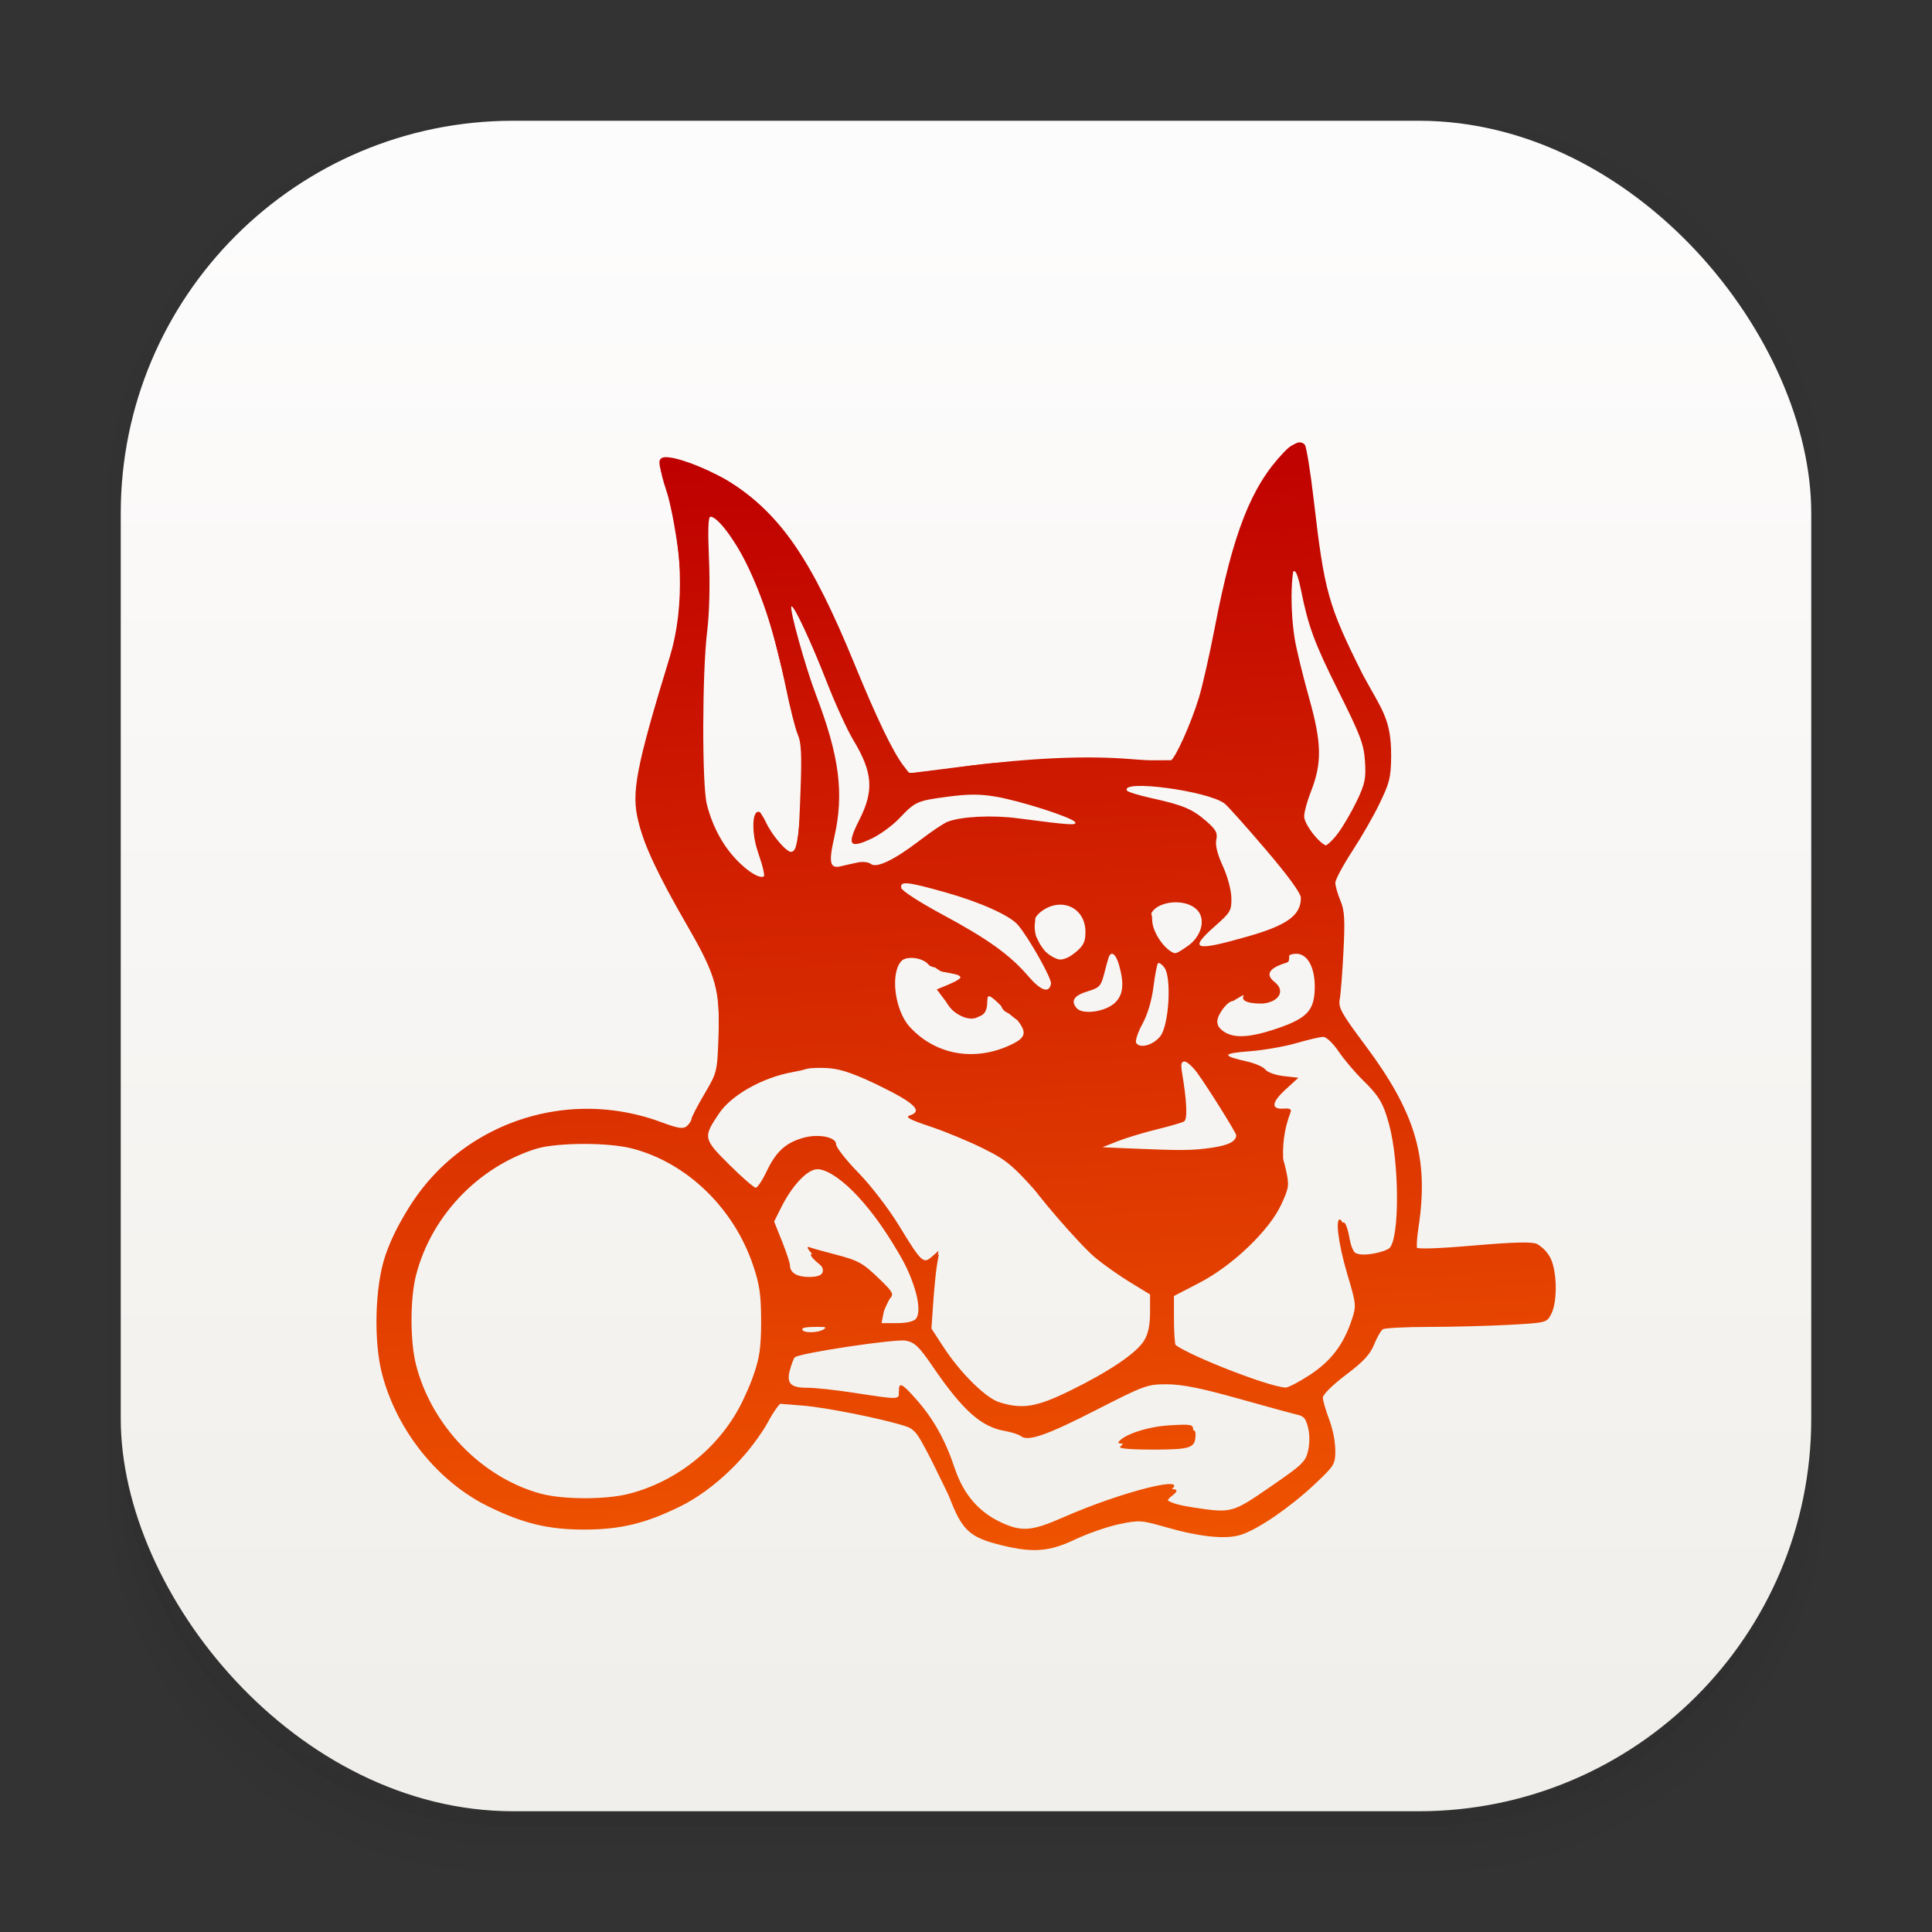 <?xml version="1.0" encoding="UTF-8" standalone="no"?>
<svg
   width="64"
   height="64"
   version="1.1"
   id="svg41"
   sodipodi:docname="autopsy.svg"
   inkscape:version="1.1.2 (0a00cf5339, 2022-02-04, custom)"
   xmlns:inkscape="http://www.inkscape.org/namespaces/inkscape"
   xmlns:sodipodi="http://sodipodi.sourceforge.net/DTD/sodipodi-0.dtd"
   xmlns:xlink="http://www.w3.org/1999/xlink"
   xmlns="http://www.w3.org/2000/svg"
   xmlns:svg="http://www.w3.org/2000/svg">
  <rect width="100%" height="100%" fill="#333333" stroke="none"/>
  <sodipodi:namedview
     id="namedview43"
     pagecolor="#ffffff"
     bordercolor="#666666"
     borderopacity="1.0"
     inkscape:pageshadow="2"
     inkscape:pageopacity="0.0"
     inkscape:pagecheckerboard="0"
     showgrid="false"
     inkscape:zoom="8.0625"
     inkscape:cx="30.387597"
     inkscape:cy="32"
     inkscape:window-width="1366"
     inkscape:window-height="703"
     inkscape:window-x="0"
     inkscape:window-y="37"
     inkscape:window-maximized="1"
     inkscape:current-layer="svg41" />
  <defs
     id="defs15">
    <linearGradient
       inkscape:collect="always"
       id="linearGradient5405">
      <stop
         style="stop-color:#bf0000;stop-opacity:1"
         offset="0"
         id="stop5401" />
      <stop
         style="stop-color:#ff7100;stop-opacity:1"
         offset="1"
         id="stop5403" />
    </linearGradient>
    <linearGradient
       inkscape:collect="always"
       id="linearGradient4591">
      <stop
         style="stop-color:#bf0000;stop-opacity:1"
         offset="0"
         id="stop4587" />
      <stop
         style="stop-color:#ff7100;stop-opacity:1"
         offset="1"
         id="stop4589" />
    </linearGradient>
    <linearGradient
       id="a"
       x1="28.285"
       x2="28.774"
       y1="13.142"
       y2="52.167"
       gradientUnits="userSpaceOnUse">
      <stop
         stop-color="#ff6c1c"
         offset="0"
         id="stop2" />
      <stop
         stop-color="#ff2579"
         offset="1"
         id="stop4" />
    </linearGradient>
    <filter
       id="d"
       x="-0.059"
       y="-0.061"
       width="1.118"
       height="1.122"
       color-interpolation-filters="sRGB">
      <feGaussianBlur
         stdDeviation="10.562"
         id="feGaussianBlur7" />
    </filter>
    <linearGradient
       id="linearGradient862-3"
       x1="7.937"
       x2="7.937"
       y1="15.081"
       y2="1.852"
       gradientTransform="matrix(3.78 0 0 3.78 0 .032)"
       gradientUnits="userSpaceOnUse">
      <stop
         stop-color="#f1efeb"
         offset="0"
         id="stop10" />
      <stop
         stop-color="#fdfcfc"
         offset="1"
         id="stop12" />
    </linearGradient>
    <linearGradient
       inkscape:collect="always"
       xlink:href="#linearGradient4591"
       id="linearGradient4593"
       x1="32.633"
       y1="14.734"
       x2="35.344"
       y2="64.373"
       gradientUnits="userSpaceOnUse" />
    <linearGradient
       inkscape:collect="always"
       xlink:href="#linearGradient5405"
       id="linearGradient4595"
       x1="58.975"
       y1="-177.6"
       x2="91.126"
       y2="410.531"
       gradientUnits="userSpaceOnUse" />
  </defs>
  <g
     transform="scale(3.78)"
     shape-rendering="auto"
     id="g29">
    <path
       d="m4.369 0.529c-2.114 0-3.84 1.784-3.84 3.968v8.467c0 2.185 1.726 3.968 3.84 3.968h8.194c2.114 0 3.84-1.784 3.84-3.968v-8.467c0-2.185-1.726-3.968-3.84-3.968zm0.257 0.521h7.681c1.844 0 3.329 1.534 3.329 3.44v7.937c0 1.906-1.485 3.44-3.329 3.44h-7.681c-1.844 0-3.329-1.534-3.329-3.44v-7.937c0-1.906 1.485-3.44 3.329-3.44z"
       color="#000000"
       color-rendering="auto"
       dominant-baseline="auto"
       image-rendering="auto"
       opacity=".01"
       solid-color="#000000"
       stop-color="#000000"
       style="font-feature-settings:normal;font-variant-alternates:normal;font-variant-caps:normal;font-variant-east-asian:normal;font-variant-ligatures:normal;font-variant-numeric:normal;font-variant-position:normal;font-variation-settings:normal;inline-size:0;isolation:auto;mix-blend-mode:normal;shape-margin:0;shape-padding:0;text-decoration-color:#000000;text-decoration-line:none;text-decoration-style:solid;text-indent:0;text-orientation:mixed;text-transform:none;white-space:normal"
       id="path17" />
    <path
       d="m4.359 0.794c-1.967 0-3.564 1.653-3.564 3.688v8.5c0 2.035 1.597 3.688 3.564 3.688h8.216c1.967 0 3.564-1.653 3.564-3.688v-8.5c0-2.035-1.598-3.688-3.564-3.688zm0.272 0.256h7.672c1.842 0 3.325 1.534 3.325 3.44v7.937c0 1.906-1.483 3.44-3.325 3.44h-7.672c-1.842 0-3.325-1.534-3.325-3.44v-7.937c0-1.906 1.483-3.44 3.325-3.44z"
       color="#000000"
       color-rendering="auto"
       dominant-baseline="auto"
       image-rendering="auto"
       opacity=".01"
       solid-color="#000000"
       stop-color="#000000"
       style="font-feature-settings:normal;font-variant-alternates:normal;font-variant-caps:normal;font-variant-east-asian:normal;font-variant-ligatures:normal;font-variant-numeric:normal;font-variant-position:normal;font-variation-settings:normal;inline-size:0;isolation:auto;mix-blend-mode:normal;shape-margin:0;shape-padding:0;text-decoration-color:#000000;text-decoration-line:none;text-decoration-style:solid;text-indent:0;text-orientation:mixed;text-transform:none;white-space:normal"
       id="path19" />
    <g
       id="g27">
      <path
         d="m4.31 1.058c-1.866 0-3.375 1.538-3.375 3.439v8.467c0 1.901 1.57 3.439 3.436 3.439h8.2c1.866 0 3.427-1.538 3.427-3.439v-8.467c0-1.901-1.51-3.439-3.376-3.439h-0.097c1.794 0.087 3.214 1.582 3.214 3.432v7.937c0 1.906-1.506 3.44-3.377 3.44h-7.79c-1.871 0-3.377-1.534-3.377-3.44v-7.937c0-1.85 1.42-3.345 3.214-3.432z"
         color="#000000"
         color-rendering="auto"
         dominant-baseline="auto"
         image-rendering="auto"
         opacity=".03"
         solid-color="#000000"
         stop-color="#000000"
         style="font-feature-settings:normal;font-variant-alternates:normal;font-variant-caps:normal;font-variant-east-asian:normal;font-variant-ligatures:normal;font-variant-numeric:normal;font-variant-position:normal;font-variation-settings:normal;inline-size:0;isolation:auto;mix-blend-mode:normal;shape-margin:0;shape-padding:0;text-decoration-color:#000000;text-decoration-line:none;text-decoration-style:solid;text-indent:0;text-orientation:mixed;text-transform:none;white-space:normal"
         id="path21" />
      <path
         transform="scale(.265)"
         d="m4 46.969v2.031c0 6.648 5.896 12 12.544 12h30.961c6.648 0 12.495-5.352 12.495-12v-1.992c-0.021 7.185-5.81 12.963-13 12.963h-29.998c-7.203 0-13.002-5.799-13.002-13.002z"
         color="#000000"
         color-rendering="auto"
         dominant-baseline="auto"
         image-rendering="auto"
         opacity=".03"
         solid-color="#000000"
         stop-color="#000000"
         style="font-feature-settings:normal;font-variant-alternates:normal;font-variant-caps:normal;font-variant-east-asian:normal;font-variant-ligatures:normal;font-variant-numeric:normal;font-variant-position:normal;font-variation-settings:normal;inline-size:0;isolation:auto;mix-blend-mode:normal;shape-margin:0;shape-padding:0;text-decoration-color:#000000;text-decoration-line:none;text-decoration-style:solid;text-indent:0;text-orientation:mixed;text-transform:none;white-space:normal"
         id="path23" />
      <path
         d="m1.058 11.906v0.592c0 1.939 1.573 3.499 3.332 3.499h8.16c1.759 0 3.324-1.561 3.324-3.499v-0.581c-0.006 2.095-1.537 3.78-3.439 3.78h-7.937c-1.906 0-3.44-1.691-3.44-3.792z"
         color="#000000"
         color-rendering="auto"
         dominant-baseline="auto"
         image-rendering="auto"
         opacity=".05"
         solid-color="#000000"
         stop-color="#000000"
         style="font-feature-settings:normal;font-variant-alternates:normal;font-variant-caps:normal;font-variant-east-asian:normal;font-variant-ligatures:normal;font-variant-numeric:normal;font-variant-position:normal;font-variation-settings:normal;inline-size:0;isolation:auto;mix-blend-mode:normal;shape-margin:0;shape-padding:0;text-decoration-color:#000000;text-decoration-line:none;text-decoration-style:solid;text-indent:0;text-orientation:mixed;text-transform:none;white-space:normal"
         id="path25" />
    </g>
  </g>
  <rect
     x="4"
     y="4"
     width="56"
     height="56"
     rx="13.002"
     ry="13.002"
     fill="url(#linearGradient862-3)"
     stroke-width="3.78"
     id="rect31" />
  <path
     d="m 33.205,51.195 c -1.09,-0.264 -1.337,-0.491 -1.766,-1.628 -0.105,-0.277 -0.394,-0.887 -0.643,-1.356 -0.371,-0.697 -0.513,-0.872 -0.783,-0.961 -0.74,-0.244 -2.642,-0.627 -3.421,-0.688 l -0.831,-0.066 -0.392,0.708 c -0.585,1.056 -1.755,2.168 -2.837,2.699 -1.155,0.566 -1.985,0.766 -3.178,0.766 -1.193,0 -2.023,-0.2 -3.178,-0.766 -1.659,-0.813 -3.007,-2.483 -3.51,-4.35 -0.296,-1.098 -0.25,-2.942 0.1,-3.964 0.342,-1 0.99,-2.019 1.776,-2.795 1.802,-1.778 4.642,-2.396 7.103,-1.548 0.679,0.234 0.926,0.28 1.034,0.192 0.078,-0.064 0.363,-0.532 0.635,-1.041 l 0.493,-0.925 0.006,-1.336 c 0.007,-1.57 -0.056,-1.775 -1.101,-3.574 -0.879,-1.513 -1.36,-2.546 -1.566,-3.355 -0.24,-0.945 -0.084,-1.76 1.045,-5.458 0.504,-1.65 0.432,-3.852 -0.189,-5.789 -0.185,-0.578 -0.2,-0.715 -0.084,-0.787 0.191,-0.118 1.037,0.142 1.859,0.572 1.841,0.962 3.007,2.609 4.577,6.466 0.836,2.054 1.474,3.275 1.77,3.388 0.071,0.027 0.789,-0.051 1.594,-0.173 1.22,-0.186 1.943,-0.225 4.343,-0.233 l 2.879,-0.01 0.277,-0.51 c 0.431,-0.792 0.753,-1.886 1.165,-3.953 0.572,-2.875 0.982,-4.018 1.925,-5.369 0.41,-0.587 0.707,-0.837 0.915,-0.62 0.052,0.055 0.188,0.879 0.298,1.835 0.352,3.043 0.478,3.492 1.623,5.78 0.619,1.149 0.941,1.454 0.941,2.673 0,0.792 -0.087,0.971 -0.381,1.592 -0.182,0.385 -0.587,1.092 -0.9,1.571 -0.312,0.479 -0.568,0.957 -0.568,1.061 0,0.104 0.075,0.369 0.167,0.588 0.138,0.328 0.156,0.623 0.102,1.683 -0.036,0.707 -0.091,1.424 -0.124,1.593 -0.051,0.268 0.056,0.463 0.825,1.491 1.684,2.252 2.129,3.746 1.791,6.017 -0.079,0.529 -0.083,0.816 -0.012,0.887 0.071,0.071 0.71,0.052 1.977,-0.058 1.03,-0.09 1.938,-0.163 2.018,-0.163 0.08,0 0.238,0.15 0.35,0.334 0.249,0.408 0.28,1.483 0.056,1.917 -0.147,0.284 -0.162,0.288 -1.404,0.355 -0.691,0.037 -1.884,0.068 -2.653,0.069 -0.769,7.56e-4 -1.451,0.036 -1.517,0.077 -0.066,0.042 -0.197,0.27 -0.292,0.507 -0.13,0.325 -0.36,0.572 -0.935,1.005 -0.432,0.325 -0.762,0.651 -0.762,0.751 3e-5,0.098 0.093,0.421 0.206,0.718 0.113,0.297 0.206,0.759 0.206,1.026 0,0.467 -0.027,0.511 -0.694,1.137 -0.811,0.761 -1.864,1.482 -2.428,1.664 -0.499,0.161 -1.366,0.073 -2.501,-0.254 -0.8,-0.23 -0.878,-0.235 -1.539,-0.097 -0.383,0.08 -1.038,0.308 -1.456,0.506 -0.851,0.404 -1.383,0.448 -2.409,0.2 z m 2.055,-0.752 c 1.983,-0.872 4.343,-1.461 3.558,-0.887 -0.33,0.241 -0.085,0.42 0.751,0.547 1.327,0.202 1.325,0.202 2.616,-0.685 1.074,-0.738 1.18,-0.84 1.26,-1.212 0.133,-0.618 -0.07,-1.254 -0.425,-1.331 -0.153,-0.034 -1.042,-0.276 -1.975,-0.539 -1.232,-0.347 -1.883,-0.478 -2.38,-0.48 -0.655,-0.002 -0.753,0.033 -2.33,0.84 -1.659,0.848 -2.279,1.065 -2.513,0.88 -0.07,-0.056 -0.312,-0.134 -0.539,-0.174 -0.789,-0.141 -1.393,-0.682 -2.388,-2.138 -0.451,-0.66 -0.594,-0.797 -0.89,-0.853 -0.35,-0.066 -3.54,0.414 -3.678,0.553 -0.037,0.037 -0.117,0.25 -0.177,0.473 -0.143,0.529 -0.018,0.675 0.578,0.675 0.254,0 0.954,0.076 1.555,0.168 1.512,0.233 1.505,0.233 1.496,-0.04 -0.012,-0.336 0.094,-0.289 0.576,0.257 0.577,0.653 0.969,1.355 1.283,2.294 0.297,0.889 0.814,1.485 1.593,1.837 0.659,0.297 1.002,0.266 2.028,-0.186 z m 1.841,-2.502 c 0.159,-0.257 0.969,-0.529 1.708,-0.573 0.728,-0.043 0.797,-0.031 0.795,0.146 -0.004,0.452 -0.137,0.501 -1.376,0.506 -0.649,0.003 -1.156,-0.033 -1.128,-0.079 z m -16.565,1.822 c 1.486,-0.311 2.846,-1.232 3.688,-2.5 0.716,-1.077 0.989,-2.02 0.989,-3.412 0,-0.957 -0.043,-1.275 -0.264,-1.931 -0.636,-1.896 -2.191,-3.401 -3.999,-3.872 -0.792,-0.206 -2.402,-0.206 -3.194,0 -2.503,0.652 -4.365,3.149 -4.365,5.853 0,1.623 0.619,3.14 1.747,4.281 1.422,1.438 3.363,2.007 5.398,1.581 z m 14.945,-3.546 c 1.318,-0.644 2.23,-1.26 2.489,-1.68 0.155,-0.252 0.195,-0.476 0.173,-0.986 l -0.028,-0.66 -0.668,-0.407 c -0.368,-0.224 -0.897,-0.598 -1.176,-0.831 -0.502,-0.419 -2.113,-2.282 -2.113,-2.445 0,-0.046 0.104,-0.073 0.231,-0.059 0.227,0.024 0.232,0.002 0.257,-1.209 0.017,-0.819 -0.007,-1.182 -0.073,-1.08 -0.128,0.198 -0.251,0.066 -0.413,-0.44 -0.068,-0.214 -0.224,-0.452 -0.347,-0.528 -0.306,-0.192 -2.294,-0.571 -3.383,-0.645 -0.947,-0.065 -1.112,0.015 -0.671,0.323 0.126,0.088 0.191,0.16 0.144,0.16 -0.278,0 -2.355,-0.726 -2.518,-0.88 -0.021,-0.02 0.108,-0.22 0.285,-0.444 0.807,-1.019 0.569,-1.657 -0.619,-1.657 -0.342,0 -0.469,0.064 -0.766,0.386 -0.425,0.46 -0.611,1.001 -0.516,1.505 0.079,0.421 0.301,0.577 0.825,0.577 0.599,0 0.418,0.164 -0.33,0.297 -1.01,0.18 -2.04,0.762 -2.466,1.393 -0.57,0.844 -0.563,0.885 0.315,1.757 0.425,0.423 0.823,0.769 0.883,0.769 0.06,0 0.229,-0.253 0.375,-0.563 0.299,-0.633 0.615,-0.925 1.183,-1.095 0.514,-0.154 1.127,-0.041 1.127,0.209 0,0.102 0.335,0.53 0.745,0.951 0.422,0.433 1.011,1.2 1.358,1.767 0.751,1.229 0.813,1.288 1.1,1.033 l 0.218,-0.194 -0.063,0.36 c -0.035,0.198 -0.092,0.776 -0.127,1.285 l -0.064,0.925 0.428,0.655 c 0.558,0.855 1.403,1.69 1.855,1.832 0.769,0.242 1.237,0.167 2.351,-0.378 z m 8.02,-0.532 c 0.706,-0.461 1.128,-1.015 1.401,-1.838 0.158,-0.475 0.154,-0.514 -0.151,-1.541 -0.302,-1.018 -0.412,-1.922 -0.219,-1.803 0.052,0.032 0.125,0.244 0.164,0.471 0.102,0.603 0.292,0.75 0.864,0.667 0.259,-0.038 0.531,-0.126 0.603,-0.196 0.34,-0.329 0.333,-2.856 -0.011,-4.123 -0.153,-0.563 -0.421,-1.134 -0.579,-1.232 -0.056,-0.034 -0.388,-0.481 -0.739,-0.994 -0.724,-1.057 -0.558,-1.008 -2.033,-0.605 -0.797,0.218 -1.826,0.261 -2.72,0.114 -0.276,-0.045 -0.684,-0.042 -0.906,0.008 -0.512,0.115 -0.636,0.038 -0.435,-0.268 0.087,-0.133 0.185,-0.581 0.218,-0.997 0.033,-0.416 0.102,-0.838 0.154,-0.938 0.085,-0.166 0.114,-0.168 0.317,-0.026 0.405,0.284 0.705,0.181 1.947,-0.662 0.975,-0.662 1.303,-0.831 1.723,-0.887 0.433,-0.057 0.529,-0.109 0.581,-0.313 0.136,-0.544 -0.056,-0.948 -0.866,-1.821 -0.435,-0.469 -1.082,-1.184 -1.438,-1.588 -0.578,-0.657 -0.715,-0.756 -1.297,-0.936 -1.184,-0.366 -2.192,-0.458 -3.531,-0.325 -1.724,0.172 -1.7,0.159 -1.151,0.633 0.255,0.22 0.389,0.396 0.303,0.397 -0.085,0.001 -0.617,-0.141 -1.182,-0.317 -1.2,-0.372 -2.813,-0.502 -3.768,-0.303 -0.503,0.104 -0.632,0.185 -1.008,0.631 -0.404,0.479 -1.189,1.002 -1.314,0.877 -0.031,-0.031 0.066,-0.329 0.216,-0.663 0.34,-0.757 0.366,-1.551 0.067,-2.073 -0.528,-0.924 -0.843,-1.601 -1.387,-2.98 -0.615,-1.561 -1.27,-2.859 -1.564,-3.098 -0.154,-0.125 -0.164,-0.118 -0.096,0.065 0.346,0.918 0.604,2.279 0.653,3.444 0.03,0.707 0.029,1.262 -0.001,1.234 -0.03,-0.028 -0.242,-0.821 -0.47,-1.762 -0.505,-2.084 -0.9,-3.134 -1.547,-4.119 -0.436,-0.664 -1.062,-1.223 -1.206,-1.078 -0.028,0.028 -0.002,0.319 0.059,0.646 0.141,0.764 0.142,2.911 7.56e-4,3.699 -0.06,0.336 -0.271,1.296 -0.469,2.135 -0.198,0.839 -0.4,1.88 -0.45,2.313 -0.255,2.224 0.609,4.006 2.465,5.08 0.747,0.433 1.03,0.471 1.425,0.194 0.15,-0.105 0.383,-0.248 0.517,-0.319 0.278,-0.146 0.274,-0.135 -0.219,0.592 -0.351,0.519 -0.315,0.693 0.187,0.903 0.463,0.193 0.637,0.137 1.284,-0.415 0.648,-0.553 1.199,-0.715 2.206,-0.651 0.991,0.064 2.006,0.547 2.936,1.398 1.115,1.021 1.685,1.197 1.967,0.61 l 0.161,-0.334 0.264,0.591 c 0.259,0.581 0.271,0.591 0.687,0.591 0.233,0 0.517,-0.05 0.631,-0.111 0.291,-0.156 0.351,-0.045 0.146,0.269 -0.135,0.205 -0.148,0.3 -0.056,0.41 0.21,0.253 0.002,0.357 -0.717,0.357 -0.676,0 -0.715,0.014 -1.022,0.363 -0.238,0.271 -0.318,0.46 -0.314,0.745 l 0.005,0.382 0.16,-0.386 c 0.088,-0.212 0.192,-0.386 0.231,-0.386 0.039,0 0.128,0.276 0.198,0.613 0.148,0.717 0.472,1.152 1.051,1.407 0.47,0.207 0.442,0.258 -0.273,0.49 -1.179,0.382 -1.014,0.422 1.628,0.393 2.755,-0.031 3.082,-0.06 3.318,-0.295 0.197,-0.197 0.136,-0.433 -0.281,-1.094 -0.171,-0.271 -0.28,-0.523 -0.243,-0.56 0.037,-0.037 0.477,0.347 0.977,0.855 0.822,0.834 0.922,0.978 1.038,1.498 0.122,0.545 0.114,0.607 -0.144,1.171 -0.394,0.861 -1.611,2.028 -2.71,2.598 l -0.848,0.44 v 0.757 c 0,0.417 0.027,0.828 0.06,0.914 0.1,0.26 3.121,1.468 3.744,1.498 0.085,0.004 0.449,-0.185 0.809,-0.42 z M 34.9,32.063 c -0.072,-0.029 -0.204,-0.194 -0.294,-0.368 l -0.163,-0.315 0.282,0.222 c 0.155,0.122 0.397,0.222 0.538,0.222 0.216,0 0.236,0.024 0.128,0.154 -0.13,0.157 -0.257,0.179 -0.49,0.085 z m 3.732,-0.381 c -0.47,-0.47 -0.861,-1.503 -0.569,-1.503 0.057,0 0.103,0.127 0.103,0.283 7.56e-4,0.522 0.639,1.282 0.927,1.104 0.055,-0.034 0.101,0.005 0.101,0.087 0,0.266 -0.309,0.283 -0.562,0.03 z m -4.419,-0.636 c -0.183,-0.28 -0.182,-0.673 0.003,-0.734 0.069,-0.023 0.094,0.078 0.067,0.263 -0.024,0.165 0.008,0.397 0.072,0.517 0.162,0.303 0.066,0.272 -0.142,-0.046 z m -9.081,-1.018 c -2.064,-0.989 -2.807,-2.734 -2.343,-5.504 0.343,-2.048 0.43,-2.043 0.429,0.026 -0.001,2.333 0.371,3.417 1.458,4.248 0.719,0.549 0.782,0.464 0.429,-0.582 -0.205,-0.609 -0.197,-1.326 0.015,-1.326 0.05,0 0.091,0.04 0.091,0.088 0,0.219 0.779,1.248 0.945,1.248 0.207,0 0.241,-0.122 0.365,-1.285 l 0.087,-0.822 0.134,0.411 c 0.156,0.48 0.27,2.083 0.175,2.463 -0.055,0.219 -0.125,0.262 -0.431,0.262 -0.364,0 -0.366,0.002 -0.348,0.437 0.034,0.847 0.045,0.843 -1.007,0.338 z m 2.666,14.174 c 0.223,-0.138 -0.082,-0.247 -0.69,-0.247 -0.483,0 -0.662,0.037 -0.662,0.137 0,0.075 0.035,0.173 0.077,0.216 0.079,0.081 1.112,-0.005 1.275,-0.106 z m 2.587,-0.319 c 0.053,-0.033 0.073,-0.351 0.044,-0.707 -0.045,-0.565 -0.135,-0.787 -0.707,-1.752 -0.973,-1.642 -2.054,-2.713 -2.739,-2.713 -0.34,0 -1.36,1.335 -1.36,1.781 0,0.368 0.551,1.83 0.724,1.922 0.237,0.127 0.926,7.55e-4 0.996,-0.182 0.034,-0.088 -0.064,-0.246 -0.24,-0.387 -0.164,-0.131 -0.272,-0.264 -0.24,-0.296 0.032,-0.032 0.433,0.057 0.891,0.198 0.637,0.196 0.946,0.359 1.31,0.692 l 0.477,0.436 -0.218,0.447 c -0.313,0.64 -0.226,0.778 0.434,0.691 0.293,-0.039 0.575,-0.097 0.628,-0.13 z m 2.685,-8.988 c 0.367,-0.12 0.743,-0.303 0.837,-0.407 0.159,-0.175 0.157,-0.211 -0.025,-0.523 -0.107,-0.184 -0.305,-0.361 -0.439,-0.392 -0.134,-0.032 -0.256,-0.142 -0.271,-0.244 -0.84,-0.84 -0.143,0.186 -0.767,0.353 -0.226,0.147 -0.635,0.017 -0.908,-0.289 l -0.465,-0.618 c 1.11,-0.444 0.925,-0.448 0.178,-0.588 -0.045,0.012 -0.352,-0.224 -0.474,-0.31 -0.336,-0.235 -0.865,-0.202 -1.007,0.063 -0.187,0.35 -0.078,1.572 0.171,1.905 0.374,0.502 0.941,0.879 1.603,1.068 0.831,0.238 0.786,0.238 1.568,-0.019 z m -3.643,-0.598 c 0,-0.053 -0.046,-0.125 -0.103,-0.16 -0.057,-0.035 -0.103,0.009 -0.103,0.097 0,0.088 0.046,0.16 0.103,0.16 0.057,0 0.103,-0.044 0.103,-0.097 z m 13.295,-0.205 c 0.424,-0.164 0.657,-0.327 0.796,-0.556 0.216,-0.355 0.264,-1.114 0.097,-1.552 -0.132,-0.347 -0.542,-0.538 -0.851,-0.396 -0.127,0.058 0.02,0.252 -0.149,0.303 -0.433,0.13 -0.781,0.334 -0.392,0.64 0.372,0.292 0.145,0.668 -0.407,0.714 -1.246,0 -0.124,-0.575 -0.974,-0.084 -0.179,0 -0.518,0.446 -0.518,0.682 0,0.127 0.104,0.307 0.231,0.399 0.317,0.229 1.382,0.155 2.167,-0.149 z m 1.755,-6.542 c 0.657,-0.861 0.833,-1.339 0.829,-2.254 -0.004,-0.807 -0.016,-0.848 -0.681,-2.159 -0.806,-1.59 -1.149,-2.509 -1.367,-3.658 -0.089,-0.468 -0.181,-0.871 -0.205,-0.894 -0.261,-0.261 -0.363,1.361 -0.162,2.589 0.055,0.334 0.268,1.211 0.475,1.948 0.424,1.512 0.433,2.156 0.047,3.136 -0.116,0.295 -0.211,0.648 -0.211,0.785 0,0.276 0.558,0.976 0.777,0.976 0.076,0 0.3,-0.212 0.498,-0.47 z m -1.956,-1.702 c 0.126,-0.629 0.061,-1.74 -0.199,-3.396 -0.279,-1.779 -0.356,-3.314 -0.218,-4.388 0.054,-0.422 0.048,-0.63 -0.018,-0.59 -0.189,0.117 -0.522,1.343 -0.84,3.093 -0.39,2.147 -0.646,3.178 -0.976,3.922 -0.139,0.314 -0.231,0.608 -0.203,0.652 0.027,0.044 0.205,0.109 0.395,0.145 0.19,0.036 0.641,0.247 1.003,0.469 0.812,0.499 0.973,0.513 1.057,0.093 z"
     stroke="#000000"
     stroke-width="0.169"
     id="path20"
     style="stroke:none;fill-opacity:1;fill:url(#linearGradient4593)" />
  <g
     id="g2953"
     transform="matrix(0.084,0,0,0.084,27.659,29.723)"
     style="fill:url(#linearGradient4595);fill-opacity:1">
    <path
       d="m 71.816,255.246 c -11.387,-1.669 -20.216,-5.873 -22.735,-10.826 -1.188,-2.337 -5.557,-11.217 -9.709,-19.734 -4.151,-8.517 -8.46,-15.961 -9.576,-16.542 -6.49,-3.38 -46.642,-10.589 -50.573,-9.08 -1.004,0.385 -3.603,4.044 -5.774,8.13 -2.226,4.188 -7.925,11.46 -13.066,16.669 -24.466,24.792 -62.221,31.175 -94.059,15.905 -36.899,-17.696 -54.991,-59.923 -42.553,-99.305 14.12,-44.699 63.207,-68.275 107.759,-51.759 6.677,2.475 8.586,2.769 10.056,1.549 0.998,-0.828 1.814,-2.067 1.814,-2.753 0,-0.686 2.288,-5.126 5.083,-9.866 5.051,-8.564 5.087,-8.709 5.587,-22.751 0.643,-18.064 -0.936,-23.798 -11.818,-42.919 -17.977,-31.588 -21.427,-40.848 -20.333,-54.564 0.735,-9.224 4.247,-23.598 11.063,-45.293 6.311,-20.083 7.453,-31.397 5.038,-49.881 -1.078,-8.246 -3.04,-18.198 -4.359,-22.115 -3.358,-9.968 -3.207,-13.268 0.608,-13.268 4.081,0 17.343,5.098 23.848,9.169 20.376,12.749 32.576,30.478 49.654,72.161 8.784,21.437 15.11,34.552 19.282,39.979 l 2.272,2.955 21.412,-2.693 c 27.205,-3.421 48.535,-4.348 66.246,-2.879 7.678,0.637 14.577,0.925 15.331,0.64 1.823,-0.689 8.133,-14.709 11.259,-25.017 1.377,-4.543 4.174,-16.925 6.216,-27.517 7.204,-37.388 14.336,-55.565 27.04,-68.918 6.046,-6.355 8.43,-5.877 11.754,23.416 1.367,12.045 3.858,27.026 5.534,33.292 3.076,11.494 4.691,15.205 16.02,36.815 7.024,13.397 9.403,22.48 8.193,31.278 -0.955,6.943 -7.442,20.696 -16.261,34.47 -3.402,5.314 -6.185,10.12 -6.185,10.681 0,0.561 0.92,2.769 2.045,4.905 2.332,4.43 2.813,18.072 1.229,34.838 l -0.975,10.318 10.392,13.715 c 12.215,16.121 15.769,22.713 18.95,35.151 2.604,10.182 3.125,28.838 1.055,37.817 -0.833,3.613 -0.834,5.752 -0.004,6.582 0.83,0.83 8.418,0.614 23.354,-0.664 15.684,-1.342 22.929,-1.527 24.887,-0.635 6.001,2.734 8.468,20.059 3.898,27.376 -2.169,3.474 -4.297,3.832 -22.923,3.857 -9.013,0.015 -22.554,0.378 -30.09,0.812 l -13.703,0.79 -2.454,5.578 c -1.839,4.179 -4.747,7.354 -11.599,12.663 -6.575,5.094 -8.958,7.652 -8.481,9.104 0.365,1.111 1.764,5.024 3.109,8.695 4.406,12.029 3.336,15.546 -7.793,25.601 -16.469,14.88 -24.668,19.312 -35.725,19.312 -4.428,0 -11.038,-0.826 -14.689,-1.836 -16.753,-4.635 -18.699,-4.821 -26.864,-2.561 -4.231,1.171 -11.858,4.005 -16.949,6.298 -9.806,4.416 -9.957,4.437 -20.742,2.856 z m 18.137,-10.681 c 23.411,-10.302 51.283,-17.247 42.012,-10.469 -3.898,2.85 -1.004,4.957 8.871,6.461 15.667,2.385 15.646,2.39 30.886,-8.083 12.678,-8.713 13.937,-9.923 14.877,-14.305 1.566,-7.292 -0.831,-14.801 -5.016,-15.719 -1.812,-0.397 -12.307,-3.259 -23.323,-6.36 -14.543,-4.094 -22.239,-5.645 -28.099,-5.663 -7.732,-0.023 -8.886,0.392 -27.513,9.915 -19.592,10.016 -26.911,12.578 -29.676,10.385 -0.827,-0.656 -3.689,-1.583 -6.36,-2.06 -9.313,-1.663 -16.447,-8.051 -28.192,-25.245 -5.326,-7.798 -7.009,-9.41 -10.511,-10.067 -4.131,-0.775 -41.801,4.891 -43.426,6.531 -0.439,0.443 -1.378,2.954 -2.088,5.58 -1.689,6.25 -0.215,7.971 6.823,7.971 3.004,0 11.267,0.895 18.363,1.988 17.854,2.752 17.774,2.754 17.661,-0.471 -0.14,-3.973 1.105,-3.417 6.805,3.035 6.808,7.707 11.445,15.994 15.153,27.082 3.51,10.496 9.616,17.538 18.803,21.685 7.779,3.511 11.832,3.14 23.947,-2.191 z m 21.736,-29.542 c 1.877,-3.038 11.443,-6.248 20.169,-6.769 8.599,-0.514 9.406,-0.366 9.389,1.718 -0.046,5.34 -1.615,5.919 -16.244,5.979 -7.658,0.03 -13.649,-0.386 -13.315,-0.928 z m -193.122,20.271 c 19.62,-4.997 36.572,-18.875 45.198,-37.001 5.669,-11.912 7.557,-19.796 7.557,-31.561 0,-11.764 -1.888,-19.649 -7.557,-31.561 -13.793,-28.984 -47.266,-44.847 -78.072,-37.001 -24.475,6.233 -44.654,26.413 -50.905,50.913 -2.367,9.272 -2.367,26.027 0,35.299 6.152,24.098 26.007,44.578 49.288,50.837 8.651,2.327 25.503,2.362 34.493,0.073 z M 92.554,194.669 c 15.592,-7.625 26.341,-14.888 29.361,-19.841 1.659,-2.72 2.347,-6.078 2.351,-11.464 l 0.004,-7.617 -5.658,-3.308 C 108.147,146.322 98.222,138.051 90.476,128.995 70.578,105.73 69.178,104.42 58.589,99.125 52.986,96.324 43.572,92.416 37.669,90.442 29.328,87.652 27.517,86.667 29.545,86.024 34.718,84.382 31.533,81.216 18.056,74.602 8.607,69.965 2.791,67.876 -1.838,67.458 -18.153,65.983 -38.06,73.875 -45.388,84.72 c -6.731,9.963 -6.644,10.446 3.717,20.74 5.024,4.992 9.714,9.076 10.421,9.076 0.708,0 2.701,-2.991 4.431,-6.647 3.534,-7.471 7.264,-10.924 13.968,-12.933 6.074,-1.82 13.305,-0.479 13.305,2.467 0,1.21 3.96,6.263 8.8,11.23 4.979,5.108 11.94,14.171 16.029,20.867 8.865,14.516 9.604,15.21 12.988,12.192 l 2.57,-2.292 -0.748,4.248 c -0.412,2.337 -1.088,9.165 -1.504,15.173 l -0.756,10.924 5.05,7.736 c 6.592,10.098 16.568,19.949 21.905,21.631 9.074,2.86 14.604,1.971 27.764,-4.465 z m 94.694,-6.279 c 8.333,-5.444 13.319,-11.983 16.545,-21.696 1.863,-5.609 1.818,-6.074 -1.782,-18.19 -3.569,-12.015 -4.867,-22.697 -2.585,-21.287 0.61,0.377 1.479,2.878 1.932,5.558 1.204,7.126 3.446,8.856 10.205,7.874 3.064,-0.445 6.269,-1.485 7.121,-2.31 4.019,-3.888 3.93,-33.724 -0.146,-48.74 -2.281,-8.408 -3.947,-11.214 -10.417,-17.545 -3.07,-3.004 -7.34,-8.057 -9.488,-11.228 -2.197,-3.243 -4.849,-5.766 -6.06,-5.766 -1.184,0 -5.975,1.111 -10.647,2.47 -4.671,1.359 -13.053,2.809 -18.627,3.223 -10.708,0.796 -10.893,1.754 -0.779,4.02 3.226,0.723 6.488,2.166 7.249,3.207 0.764,1.044 3.987,2.186 7.192,2.547 l 5.808,0.655 -5.085,4.648 c -5.567,5.089 -5.818,7.89 -0.674,7.513 2.386,-0.175 3.132,0.228 2.666,1.441 -2.52,6.566 -3.407,13.161 -2.781,20.678 0.619,7.439 0.321,9.362 -2.338,15.101 -4.496,9.704 -19.154,23.623 -31.774,30.172 l -10.014,5.197 v 8.943 c 0,4.919 0.319,9.776 0.71,10.793 1.178,3.069 36.849,17.337 44.212,17.684 1.007,0.048 5.307,-2.185 9.556,-4.961 z M -4.4,170.374 c 1.333,-0.862 0.44,-1.182 -3.338,-1.195 -2.837,-0.008 -5.159,0.528 -5.159,1.195 0,1.549 6.1,1.549 8.497,0 z m 36.314,-4.125 c 2.759,-3.324 -0.381,-15.199 -6.968,-26.35 C 12.418,118.688 1.249,107.254 -6.941,107.254 c -3.904,0 -9.92,6.357 -14.282,15.092 l -2.766,5.54 3.119,7.796 c 1.715,4.288 3.119,8.549 3.119,9.47 0,2.913 2.761,4.588 7.564,4.588 6.492,0 7.154,-2.695 2.004,-8.153 -2.544,-2.696 -3.283,-4.059 -1.942,-3.585 1.19,0.422 5.547,1.643 9.683,2.715 9.792,2.537 11.335,3.387 18.173,10.004 5.14,4.974 5.555,5.763 3.959,7.526 -0.98,1.083 -2.13,3.709 -2.556,5.835 l -0.773,3.866 h 6.072 c 3.721,0 6.618,-0.657 7.481,-1.698 z M 148.438,98.797 c 6.752,-0.976 9.735,-2.48 9.804,-4.946 0.026,-0.902 -11.248,-18.942 -15.33,-24.531 -1.829,-2.504 -4.099,-4.552 -5.046,-4.552 -1.314,0 -1.541,1.075 -0.96,4.552 1.872,11.202 2.168,18.223 0.805,19.065 -0.768,0.475 -5.609,1.889 -10.756,3.143 -5.148,1.254 -12.09,3.355 -15.428,4.669 l -6.069,2.388 10.318,0.445 c 20.816,0.899 25.039,0.868 32.663,-0.234 z M 68.133,58.735 c 7.103,-3.082 7.865,-5.096 3.857,-10.192 -13.97,-10.452 -1.625,-6.488 -7.574,-8.466 0,-2.6 -3.269,-3.229 -5.878,-3.229 -2.589,0 -3.026,3.573 -0.722,5.908 1.216,1.233 1.036,1.894 -0.91,3.332 -3.794,2.802 -10.094,0.57 -12.832,-4.546 -0.949,-1.773 -0.48,-2.538 2.494,-4.076 2.173,-1.124 3.662,-2.856 3.662,-4.259 0,-2.793 -6.49,-6.56 -9.808,-5.692 -1.233,0.323 -2.845,-0.142 -3.584,-1.031 -2.183,-2.631 -8.462,-3.503 -10.506,-1.46 -4.636,4.636 -2.84,19.514 3.146,26.069 9.828,10.761 24.694,13.701 38.656,7.644 z m 60.271,-4.07 c 3.343,-4.494 4.392,-23.068 1.52,-26.92 -0.995,-1.334 -2.13,-2.104 -2.524,-1.711 -0.393,0.393 -1.201,4.585 -1.795,9.315 -0.677,5.392 -2.309,10.859 -4.376,14.656 -1.813,3.331 -2.91,6.68 -2.438,7.443 1.473,2.383 6.949,0.798 9.613,-2.783 z M 174.561,51.682 c 11.859,-4.069 14.654,-7.215 14.654,-16.494 0,-7.676 -2.934,-12.906 -7.24,-12.906 -1.614,0 -3.273,0.546 -3.685,1.214 -0.412,0.668 -2.337,1.214 -4.278,1.214 -4.374,0 -6.781,3.632 -4.826,7.283 0.715,1.335 2.099,2.428 3.077,2.428 2.144,0 1.51,2.339 -0.521,4.371 -0.801,0.801 -2.804,2.146 -5.061,2.146 -3.897,0 -3.719,0.59 -2.983,-2.76 0.463,-2.108 0.227,-3.864 -0.587,-4.368 -2.069,-1.279 -6.97,2.271 -6.257,4.998 0.466,1.78 1.375,0.558 -0.542,0.558 -1.609,0 -1.792,3.289 -4.785,6.089 -1.789,3.46 -1.782,3.927 0.095,6.001 3.951,4.366 10.677,4.432 22.938,0.225 z M 110.39,41.633 c 3.262,-3.065 3.749,-7.353 1.681,-14.799 -1.257,-4.525 -3.19,-5.935 -4.163,-3.035 -0.28,0.835 -1.099,3.822 -1.819,6.639 -1.164,4.549 -1.863,5.287 -6.256,6.603 -5.525,1.655 -6.966,3.745 -4.573,6.628 2.303,2.775 11.297,1.564 15.129,-2.036 z M 85.201,34.106 C 85.576,32.159 76.553,16.11 72.165,10.92 69.01,7.189 57.207,1.894 43.403,-1.982 28.382,-6.2 25.607,-6.47 26.165,-3.661 c 0.22,1.106 7.338,5.707 16.173,10.453 17.891,9.611 26.669,15.908 33.863,24.293 5.01,5.839 8.248,6.926 9,3.022 z m 9.847,-12.539 c 3.012,-2.534 3.735,-4.072 3.735,-7.945 0,-9.376 -9.26,-13.841 -17.11,-8.251 -4.262,3.035 -4.576,7.036 -1.003,12.816 4.49,7.264 8.612,8.234 14.379,3.381 z m 43.974,-2.265 c 5.403,-3.671 7.31,-10.434 3.98,-14.113 -5.119,-5.656 -18.726,-3.351 -18.726,3.173 0,4.071 2.936,9.645 6.332,12.024 3.441,2.41 3.23,2.437 8.414,-1.085 z m 24.08,-3.934 c 15.314,-4.389 20.683,-8.333 20.633,-15.159 -0.015,-1.81 -4.998,-8.646 -14.001,-19.198 -7.689,-9.013 -14.918,-17.094 -16.063,-17.958 -6.709,-5.06 -41.302,-9.642 -38.494,-5.099 0.327,0.529 4.83,1.895 10.006,3.037 12.131,2.675 15.866,4.267 21.393,9.12 3.712,3.259 4.395,4.547 3.813,7.194 -0.469,2.136 0.395,5.634 2.562,10.368 1.856,4.054 3.319,9.472 3.382,12.525 0.104,5.023 -0.314,5.757 -6.263,11.003 -10.855,9.573 -8.478,10.333 13.031,4.169 z M -27.461,-9.583 c -3.41e-4,-0.835 -1.125,-4.477 -2.5,-8.093 -1.774,-4.668 -2.271,-7.927 -1.714,-11.228 0.962,-5.693 1.981,-5.848 4.448,-0.672 2.568,5.385 8.096,11.801 10.169,11.801 2.31,0 2.692,-2.633 3.47,-23.952 0.534,-14.629 0.309,-19.318 -1.08,-22.457 -0.965,-2.182 -3.164,-10.938 -4.887,-19.458 -3.875,-19.171 -8.901,-34.836 -15.413,-48.037 -4.832,-9.798 -11.436,-18.408 -14.116,-18.408 -0.905,0 -1.087,5.158 -0.59,16.777 0.432,10.094 0.153,21.336 -0.7,28.223 -2.012,16.251 -2.1,60.845 -0.135,68.498 2.398,9.335 6.832,17.226 13.007,23.141 5.439,5.212 10.042,6.984 10.04,3.867 z M 9.094,-13.737 c 1.923,-0.385 4.197,-0.119 5.052,0.591 2.199,1.825 9.322,-1.602 19.381,-9.325 4.501,-3.456 9.418,-6.75 10.924,-7.32 5.514,-2.087 17.561,-2.678 27.625,-1.356 20.38,2.677 23.478,2.885 22.633,1.517 -1.139,-1.844 -21.652,-8.421 -31.399,-10.068 -6.125,-1.035 -10.795,-1.028 -18.73,0.028 -12.315,1.639 -12.838,1.872 -19.238,8.59 -2.671,2.803 -7.549,6.368 -10.842,7.921 -8.864,4.183 -9.944,2.611 -4.959,-7.215 C 15.479,-42.078 14.954,-49.182 7.2,-62.059 4.812,-66.024 0.117,-76.302 -3.232,-84.899 -9.419,-100.774 -16.315,-115.513 -17.161,-114.667 c -0.9,0.9 5.506,23.917 9.751,35.043 9.177,24.048 11.055,38.728 7.151,55.894 -2.316,10.182 -1.75,12.599 2.69,11.485 1.741,-0.437 4.739,-1.109 6.662,-1.494 z M 198.466,-25.363 c 2.091,-2.837 5.434,-8.596 7.429,-12.796 3.129,-6.591 3.559,-8.699 3.133,-15.383 -0.431,-6.769 -1.74,-10.244 -10.386,-27.565 -9.597,-19.226 -11.935,-25.538 -14.868,-40.13 -1.77,-8.811 -3.279,-9.782 -4.328,-2.787 -1.226,8.176 1.299,26.054 6.092,43.127 5.28,18.812 5.516,26.789 1.149,38.894 -1.82,5.047 -2.839,9.874 -2.428,11.511 0.922,3.674 6.515,10.289 8.699,10.289 0.938,0 3.416,-2.322 5.508,-5.159 z"
       fill="#2d303b"
       stroke-width="1.214"
       id="path18"
       style="fill:url(#linearGradient4595);fill-opacity:1" />
  </g>
</svg>
